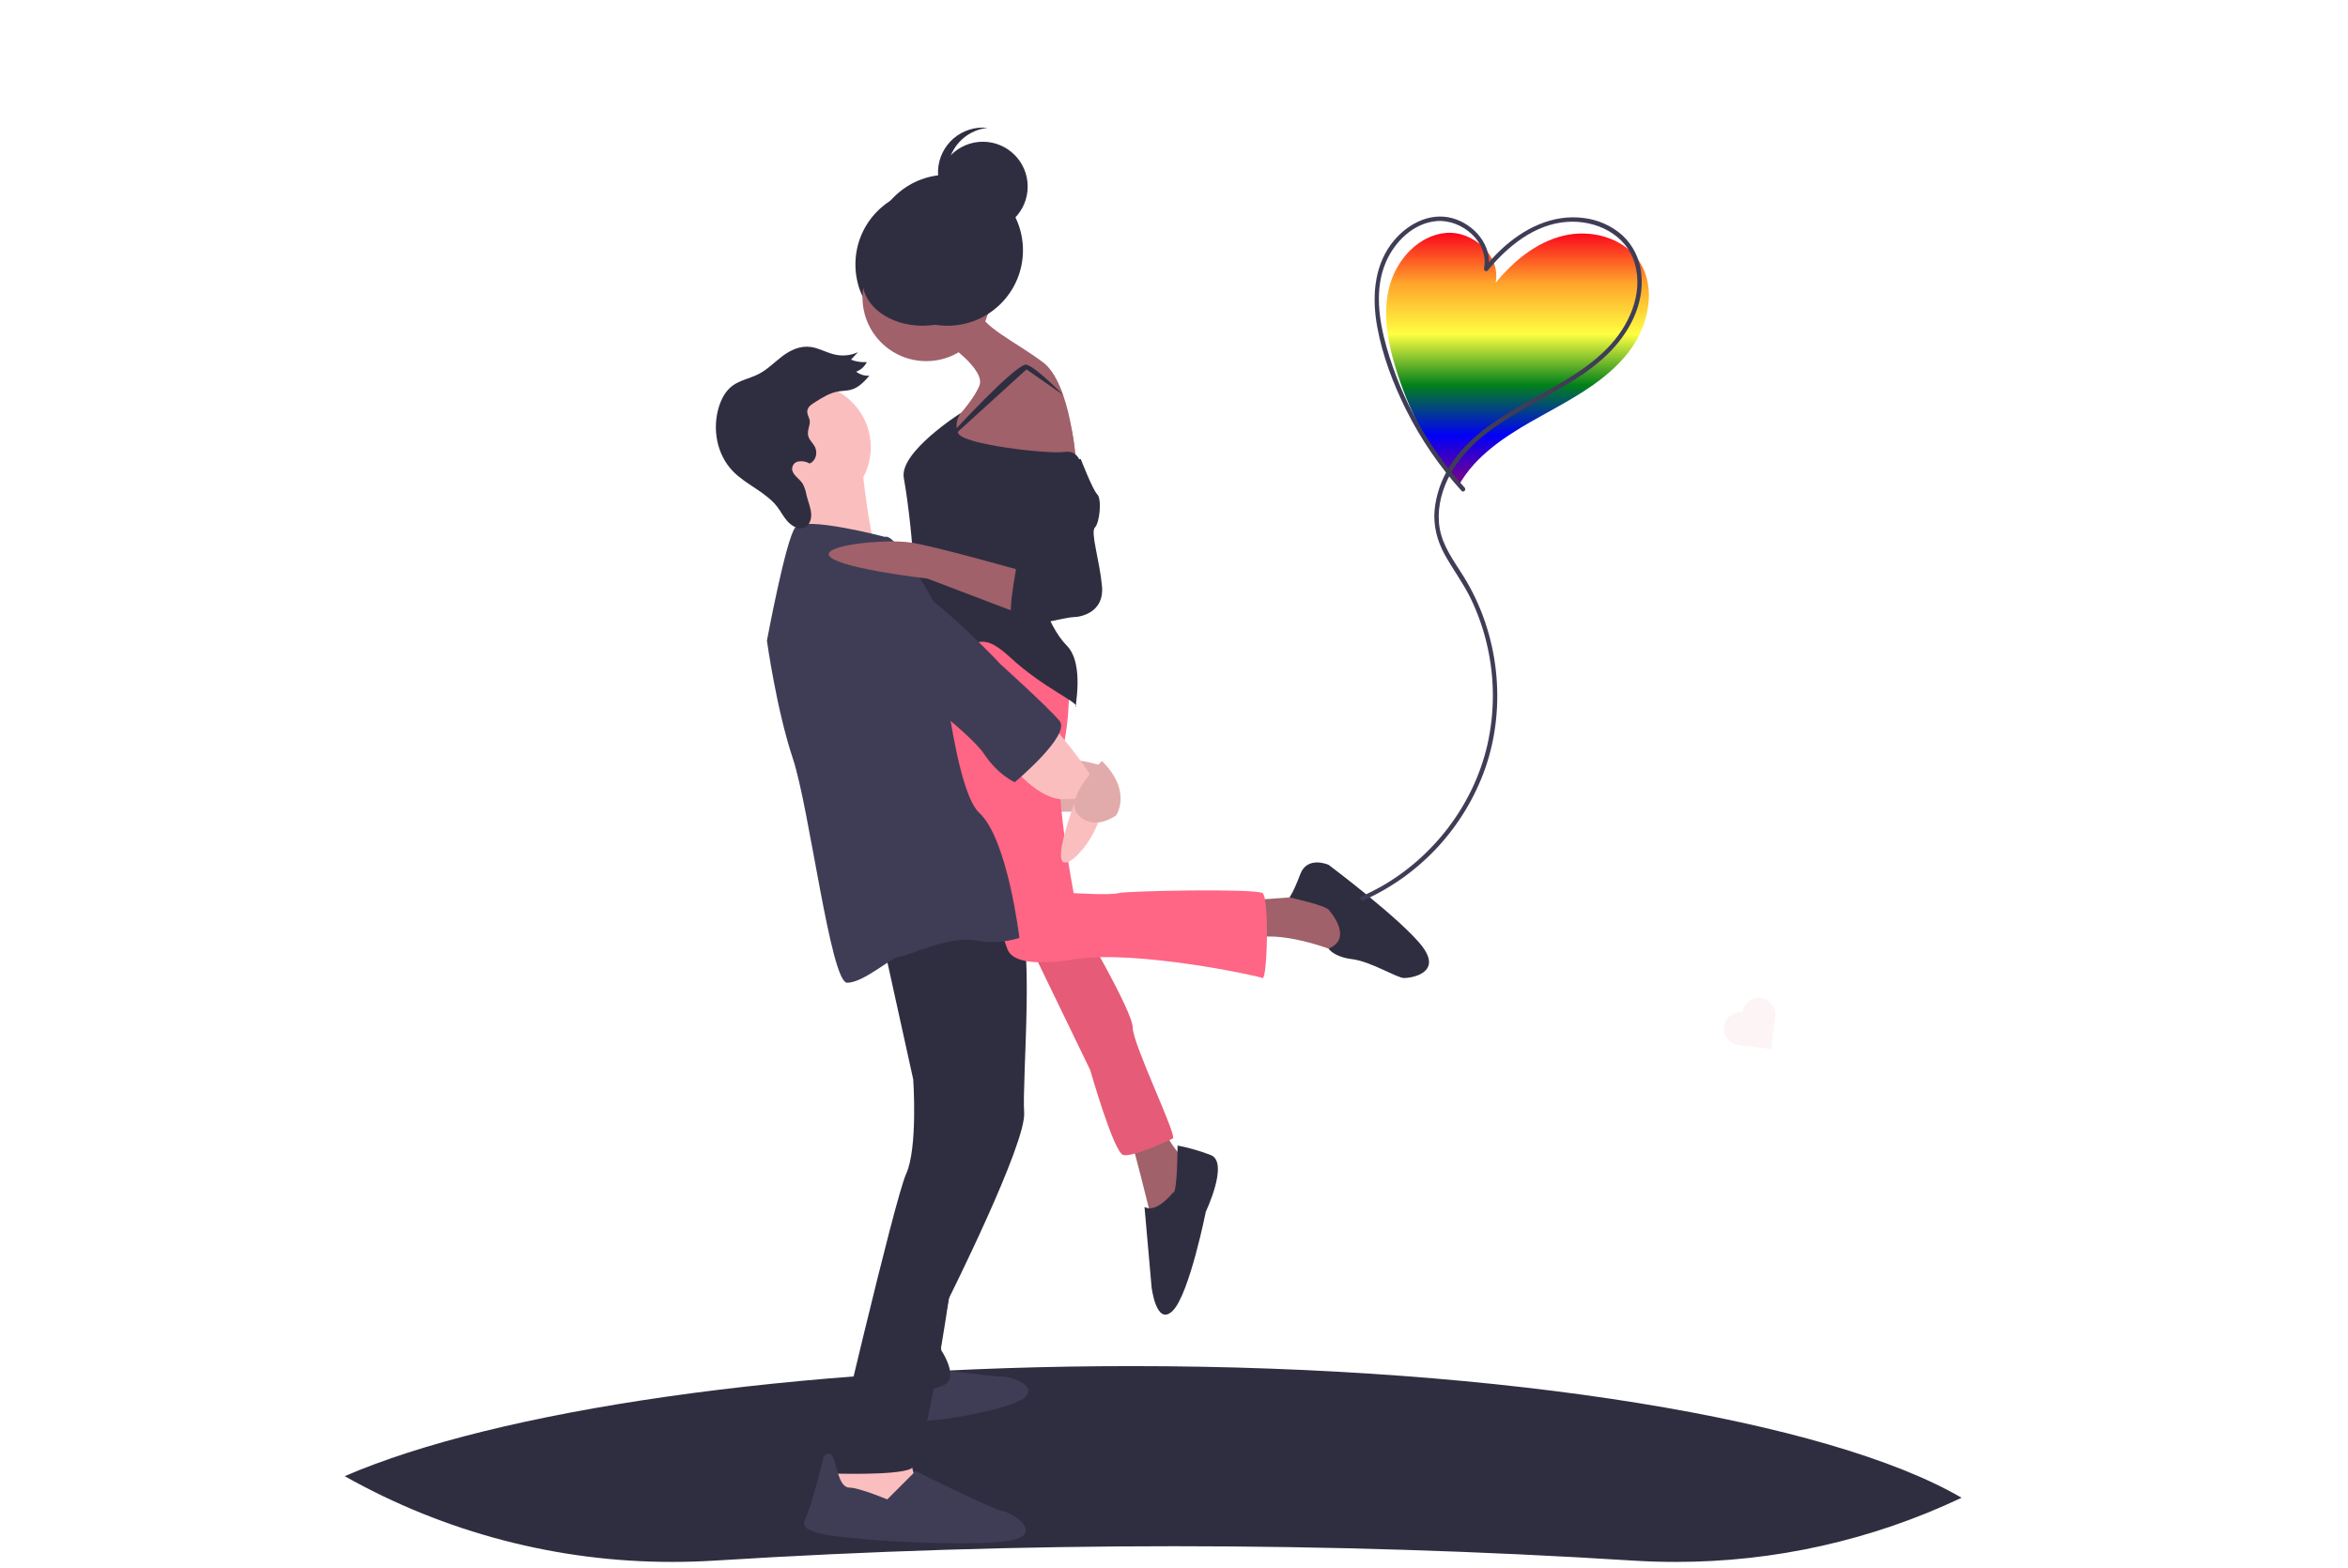 <svg width="542" height="362" viewBox="0 0 542 362" fill="none" xmlns="http://www.w3.org/2000/svg">
<path d="M452.8 345.834C432.159 355.62 409.596 360.681 386.753 360.65C383.468 360.65 380.207 360.549 376.969 360.345C306.391 355.922 235.606 355.922 165.028 360.345C161.793 360.547 158.531 360.648 155.245 360.65C128.734 360.689 102.666 353.868 79.572 340.85C114.505 325.718 182.737 315.439 261.194 315.439C347.99 315.439 422.274 328.016 452.8 345.834Z" fill="#2F2E41"/>
<path d="M253.568 180.347H239.95V187.429H253.568V180.347Z" fill="#FBBEBE"/>
<path opacity="0.1" d="M253.568 180.347H239.95V187.429H253.568V180.347Z" fill="black"/>
<path d="M214.892 78.484C224.519 78.484 232.324 70.68 232.324 61.053C232.324 51.426 224.519 43.621 214.892 43.621C205.265 43.621 197.461 51.426 197.461 61.053C197.461 70.68 205.265 78.484 214.892 78.484Z" fill="#2F2E41"/>
<path d="M254.385 176.806C254.385 176.806 248.938 175.172 247.848 175.717C246.759 176.262 251.661 180.62 251.661 180.62L254.385 176.806Z" fill="#FBBEBE"/>
<path opacity="0.1" d="M254.385 176.806C254.385 176.806 248.938 175.172 247.848 175.717C246.759 176.262 251.661 180.62 251.661 180.62L254.385 176.806Z" fill="black"/>
<path d="M216.799 316.255C216.799 316.255 229.327 317.89 231.506 317.89C233.685 317.89 239.677 320.069 236.409 322.793C233.141 325.517 212.441 329.33 209.718 327.696C206.994 326.061 203.181 321.158 205.904 320.614C208.628 320.069 216.799 316.255 216.799 316.255Z" fill="#3F3D56"/>
<path d="M194.465 336.41L190.107 344.036L195.555 346.76L205.904 348.938L211.352 341.857L209.173 333.686L194.465 336.41Z" fill="#FBBEBE"/>
<path d="M223.336 280.304C223.336 280.304 216.254 310.264 217.344 311.898C218.433 313.532 220.612 317.89 218.433 319.525C216.254 321.159 207.539 321.703 207.539 321.703L210.262 305.906L214.075 286.841L223.336 280.304Z" fill="#2F2E41"/>
<path d="M203.726 217.116L210.807 249.255C210.807 249.255 211.896 265.052 209.173 271.044C206.449 277.036 191.742 340.224 191.742 340.224C191.742 340.224 206.994 340.768 210.262 339.134C213.531 337.5 219.043 299.77 219.043 299.77C219.043 299.77 236.954 263.962 236.409 256.881C235.864 249.799 239.115 213.827 234.494 211.114C229.872 208.4 203.726 217.116 203.726 217.116Z" fill="#2F2E41"/>
<path d="M204.815 346.215L211.352 339.678C211.352 339.678 228.783 348.394 231.506 348.939C234.23 349.484 240.222 353.842 234.23 355.476C228.238 357.11 205.904 356.021 200.457 355.476C195.01 354.931 184.115 354.386 185.75 351.118C187.384 347.849 190.107 336.41 190.107 336.41C190.107 336.41 191.613 334.328 192.494 337.004C193.376 339.678 193.921 343.492 196.099 343.492C198.278 343.492 204.815 346.215 204.815 346.215Z" fill="#3F3D56"/>
<path d="M288.702 207.856L303.955 206.766L314.305 212.213L313.215 218.75L308.857 219.84C308.857 219.84 296.873 214.937 289.792 216.571C282.71 218.205 288.702 207.856 288.702 207.856Z" fill="#A0616A"/>
<path d="M306.678 210.035C306.678 210.035 312.67 216.589 306.678 219.031C306.678 219.031 307.768 220.929 312.125 221.474C316.483 222.019 322.475 225.832 324.109 225.832C325.743 225.832 332.825 224.742 328.467 218.75C324.109 212.758 306.678 199.685 306.678 199.685C306.678 199.685 301.776 197.506 300.142 201.864C298.507 206.221 297.645 207.217 297.645 207.217C297.645 207.217 305.589 208.945 306.678 210.035Z" fill="#2F2E41"/>
<path d="M260.922 262.328C260.922 262.328 265.824 280.849 265.824 281.938C265.824 283.028 272.361 277.58 272.361 277.58L273.45 267.775C273.45 267.775 269.092 263.418 269.092 260.694C269.092 257.97 260.922 262.328 260.922 262.328Z" fill="#A0616A"/>
<path d="M270.726 275.401C270.726 275.401 266.913 280.304 264.19 278.67L265.824 297.19C265.824 297.19 266.913 306.451 270.726 302.638C274.54 298.824 278.353 279.759 278.353 279.759C278.353 279.759 283.8 268.32 279.442 266.686C276.968 265.738 274.416 265.009 271.816 264.507C271.816 264.507 271.816 275.946 270.726 275.401Z" fill="#2F2E41"/>
<path d="M235.319 213.303L251.661 247.076C251.661 247.076 257.108 266.141 259.287 266.686C261.466 267.23 269.637 263.417 270.726 262.873C271.816 262.328 261.466 241.084 261.466 237.271C261.466 233.458 248.937 212.213 248.937 212.213L235.319 213.303Z" fill="#FF6584"/>
<path opacity="0.1" d="M235.319 213.303L251.661 247.076C251.661 247.076 257.108 266.141 259.287 266.686C261.466 267.23 269.637 263.417 270.726 262.873C271.816 262.328 261.466 241.084 261.466 237.271C261.466 233.458 248.937 212.213 248.937 212.213L235.319 213.303Z" fill="black"/>
<path d="M246.759 154.473C246.759 154.473 247.303 165.912 245.125 173.538C242.946 181.164 247.848 206.222 247.848 206.222C247.848 206.222 256.019 206.766 258.198 206.222C260.377 205.677 289.792 205.132 291.426 206.222C293.06 207.311 292.515 226.376 291.426 225.832C290.337 225.287 262.011 219.295 248.393 221.474C234.775 223.653 233.141 220.384 232.596 219.295C232.051 218.205 222.791 188.79 222.791 188.79L219.523 174.628L215.165 159.375L217.888 144.668L246.759 154.473Z" fill="#FF6584"/>
<path d="M213.803 83.386C221.925 83.386 228.511 76.802 228.511 68.679C228.511 60.556 221.925 53.971 213.803 53.971C205.68 53.971 199.095 60.556 199.095 68.679C199.095 76.802 205.68 83.386 213.803 83.386Z" fill="#A0616A"/>
<path d="M186.294 117.976C194.417 117.976 201.002 111.392 201.002 103.269C201.002 95.147 194.417 88.561 186.294 88.561C178.171 88.561 171.587 95.147 171.587 103.269C171.587 111.392 178.171 117.976 186.294 117.976Z" fill="#FBBEBE"/>
<path d="M217.888 78.756C217.888 78.756 227.693 85.293 226.059 89.106C224.425 92.919 220.067 97.277 220.067 97.277L219.523 103.269L227.693 105.992L248.393 107.082C248.393 107.082 247.303 88.561 240.767 83.659C234.23 78.756 226.604 75.488 225.514 71.13C224.425 66.772 217.888 78.756 217.888 78.756Z" fill="#A0616A"/>
<path d="M244.915 92.192C241.35 85.532 231.321 86.342 229.242 93.604C228.969 94.484 228.885 95.41 228.993 96.325C229.101 97.239 229.401 98.12 229.872 98.911C233.685 105.448 236.409 110.35 236.409 110.35L248.393 109.261C248.393 109.261 248.628 99.129 244.915 92.192Z" fill="#A0616A"/>
<path d="M221.857 95.323C221.857 95.323 207.539 104.358 208.628 110.35C209.717 116.342 210.807 126.692 210.807 130.505C210.807 134.318 214.62 146.302 220.067 148.481C225.514 150.66 225.514 144.668 233.141 151.749C240.767 158.831 248.938 162.099 248.393 163.188C247.848 164.278 250.572 153.383 246.214 149.026C241.856 144.668 236.954 132.139 241.311 126.692C245.669 121.245 249.482 107.082 249.482 107.082C249.482 107.082 248.938 103.813 245.669 104.358C242.401 104.903 222.246 102.724 221.157 100C220.839 99.231 220.736 98.389 220.86 97.565C220.983 96.741 221.328 95.967 221.857 95.323Z" fill="#2F2E41"/>
<path d="M219.825 99.943C219.825 99.943 234.775 83.659 236.954 84.203C239.133 84.748 245.407 91.194 245.407 91.194L236.954 85.293L219.825 100.861V99.943Z" fill="#2F2E41"/>
<path d="M198.823 105.992C198.823 105.992 200.869 128.024 203.659 130.082C206.449 132.139 182.481 131.594 182.481 131.594C182.481 131.594 187.929 114.708 184.66 112.529C181.392 110.35 198.823 105.992 198.823 105.992Z" fill="#FBBEBE"/>
<path d="M204.27 123.968C204.27 123.968 185.75 119.066 183.571 121.789C181.392 124.513 177.034 147.936 177.034 147.936C177.034 147.936 179.213 163.733 183.026 175.172C186.839 186.612 191.742 226.921 195.555 226.921C199.368 226.921 205.904 220.929 207.539 220.929C209.173 220.929 218.978 216.027 224.97 217.116C228.411 217.793 231.967 217.606 235.319 216.571C235.319 216.571 232.596 193.693 226.059 187.701C219.523 181.709 216.254 140.31 216.254 140.31C216.254 140.31 206.994 122.879 204.27 123.968Z" fill="#3F3D56"/>
<path d="M232.596 175.717C232.596 175.717 238.789 184.124 244.953 184.551L248.393 184.433C248.393 184.433 242.946 198.595 245.669 199.14C248.393 199.685 256.564 188.791 253.84 182.799C251.116 176.807 242.946 167.546 242.946 167.546L232.596 175.717Z" fill="#FBBEBE"/>
<path d="M254.385 175.717C254.385 175.717 245.124 184.433 248.938 188.246C252.751 192.059 257.653 188.246 257.653 188.246C257.653 188.246 261.466 182.798 254.385 175.717Z" fill="#FBBEBE"/>
<path opacity="0.1" d="M254.385 175.717C254.385 175.717 245.124 184.433 248.938 188.246C252.751 192.059 257.653 188.246 257.653 188.246C257.653 188.246 261.466 182.798 254.385 175.717Z" fill="black"/>
<path d="M218.705 75.215C228.332 75.215 236.137 67.411 236.137 57.784C236.137 48.157 228.332 40.353 218.705 40.353C209.079 40.353 201.274 48.157 201.274 57.784C201.274 67.411 209.079 75.215 218.705 75.215Z" fill="#2F2E41"/>
<path d="M226.876 53.427C232.592 53.427 237.226 48.793 237.226 43.077C237.226 37.361 232.592 32.727 226.876 32.727C221.16 32.727 216.527 37.361 216.527 43.077C216.527 48.793 221.16 53.427 226.876 53.427Z" fill="#2F2E41"/>
<path d="M218.705 39.809C218.705 37.252 219.652 34.787 221.362 32.886C223.071 30.986 225.424 29.786 227.966 29.517C227.604 29.479 227.24 29.459 226.876 29.459C225.47 29.458 224.079 29.743 222.788 30.298C221.496 30.852 220.331 31.664 219.363 32.683C218.395 33.703 217.645 34.909 217.159 36.227C216.673 37.546 216.46 38.95 216.534 40.354C216.608 41.758 216.968 43.132 217.59 44.392C218.212 45.652 219.085 46.772 220.155 47.684C221.224 48.596 222.469 49.281 223.812 49.696C225.154 50.111 226.568 50.249 227.966 50.1C225.424 49.831 223.071 48.631 221.362 46.73C219.652 44.83 218.705 42.365 218.705 39.809Z" fill="#2F2E41"/>
<path d="M212.986 75.215C220.657 75.215 226.876 70.582 226.876 64.866C226.876 59.15 220.657 54.516 212.986 54.516C205.314 54.516 199.095 59.15 199.095 64.866C199.095 70.582 205.314 75.215 212.986 75.215Z" fill="#2F2E41"/>
<path d="M186.908 97.808C186.717 98.831 186.263 99.858 186.646 100.911C186.93 101.691 187.622 102.309 188.037 103.049C188.873 104.536 188.319 106.44 186.881 107.022C186.072 106.555 185.123 106.395 184.205 106.57C183.788 106.664 183.419 106.908 183.17 107.256C182.921 107.605 182.809 108.033 182.856 108.459C183.047 109.716 184.513 110.522 185.259 111.644C185.717 112.485 186.025 113.399 186.17 114.345C186.537 115.815 187.182 117.273 187.257 118.742C187.332 120.212 186.617 121.765 185.159 121.975C183.933 122.152 182.615 121.321 181.728 120.312C180.841 119.304 180.243 118.107 179.431 117.045C176.792 113.594 172.28 111.985 169.226 108.854C165.312 104.841 164.483 98.897 165.883 94.158C166.471 92.168 167.444 90.266 169.097 89.052C170.833 87.778 173.15 87.37 175.094 86.379C177.172 85.32 178.766 83.625 180.604 82.242C182.442 80.858 184.719 79.749 187.228 80.122C188.977 80.382 190.637 81.335 192.373 81.784C194.261 82.3 196.27 82.135 198.047 81.316L196.434 83.047C197.595 83.508 198.845 83.697 200.091 83.602C199.589 84.629 198.71 85.424 197.636 85.819C198.505 86.498 199.596 86.827 200.695 86.741C199.498 88.109 198.212 89.532 196.367 90.008C195.463 90.242 194.479 90.231 193.546 90.383C191.558 90.708 189.884 91.758 188.26 92.788C187.408 93.329 186.336 93.942 186.342 95.065C186.347 96 187.103 96.763 186.908 97.808Z" fill="#2F2E41"/>
<path d="M193.376 129.415C193.376 129.415 188.473 147.391 197.189 151.204C205.904 155.017 223.88 169.18 227.149 174.083C230.417 178.985 234.23 180.62 234.23 180.62C234.23 180.62 247.303 169.725 244.58 166.457C241.856 163.188 230.962 153.383 230.962 153.383C230.962 153.383 203.181 123.423 193.376 129.415Z" fill="#3F3D56"/>
<path d="M236.409 131.96C236.409 131.96 216.396 126.24 210.333 125.287C204.27 124.334 188.473 125.968 191.742 128.692C195.01 131.416 214.075 133.594 214.075 133.594L236.954 142.31L236.409 131.96Z" fill="#A0616A"/>
<path d="M236.409 107.627C236.409 107.627 238.043 118.521 238.043 122.334C238.043 126.147 240.767 129.416 238.588 129.416C236.409 129.416 234.775 127.237 234.775 129.416C234.775 131.594 231.507 144.668 234.775 144.668C238.043 144.668 246.214 142.489 247.848 142.489C249.482 142.489 254.929 141.399 254.385 135.407C253.84 129.416 251.661 122.879 252.751 121.789C253.84 120.7 254.385 115.253 253.295 114.163C252.206 113.074 249.482 105.992 249.482 105.992L236.409 107.627Z" fill="#2F2E41"/>
<g opacity="0.3">
<path opacity="0.3" d="M402.206 233.757C401.709 233.697 401.204 233.735 400.721 233.871C400.238 234.006 399.787 234.235 399.392 234.545C398.998 234.854 398.669 235.239 398.423 235.676C398.178 236.113 398.02 236.594 397.96 237.092C397.901 237.589 397.94 238.094 398.075 238.577C398.21 239.06 398.439 239.511 398.749 239.906C399.058 240.299 399.443 240.629 399.88 240.875C400.317 241.12 400.798 241.278 401.296 241.338L408.876 242.248L409.787 234.667C409.908 233.661 409.624 232.649 408.998 231.853C408.373 231.057 407.457 230.542 406.452 230.421C405.446 230.3 404.434 230.584 403.638 231.21C402.842 231.835 402.327 232.751 402.206 233.757Z" fill="#E78F8E"/>
</g>
<path d="M358.272 94.648C364.713 91.078 371.257 87.252 375.809 81.462C380.563 75.415 382.592 66.371 378.186 60.065C374.486 54.769 367.116 52.907 360.839 54.437C354.562 55.968 349.307 60.329 345.225 65.338C346.561 59.181 340.068 53.237 333.792 53.782C327.516 54.327 322.481 59.813 320.805 65.885C319.129 71.958 320.219 78.457 322.018 84.494C325.045 94.618 329.993 104.064 336.591 112.317C337.603 110.484 338.826 108.775 340.235 107.226C345.189 101.777 351.83 98.219 358.272 94.648Z" fill="url(#paint0_linear)"/>
<path d="M338.1 112.61C329.669 103.315 323.495 92.203 320.056 80.135C318.288 73.866 317.253 66.739 319.902 60.554C321.951 55.77 326.317 51.442 331.73 51.042C337.442 50.619 343.784 55.908 342.56 61.957C342.469 62.409 343.064 62.886 343.416 62.456C347.988 56.875 354.273 51.734 361.763 51.23C368.434 50.781 375.442 54.115 377.385 60.892C379.409 67.95 375.917 75.418 371.027 80.409C365.602 85.946 358.54 89.4 351.875 93.171C345.317 96.881 338.646 101.165 334.613 107.724C332.696 110.757 331.512 114.195 331.153 117.765C330.837 121.45 331.758 124.934 333.542 128.148C335.437 131.561 337.781 134.672 339.492 138.197C341.175 141.68 342.455 145.344 343.307 149.117C345.029 156.638 345.04 164.45 343.34 171.976C340.196 185.693 331.021 197.765 318.811 204.71C317.336 205.547 315.819 206.31 314.267 206.995C313.666 207.261 314.186 208.143 314.784 207.879C321.252 204.976 327.066 200.796 331.878 195.59C336.689 190.383 340.399 184.258 342.784 177.581C347.949 162.917 345.969 146.02 337.705 132.874C335.542 129.434 333.044 126.097 332.332 121.998C331.679 118.242 332.483 114.324 334.069 110.897C337.465 103.559 344.198 98.789 350.998 94.852C357.796 90.916 365.058 87.507 370.82 82.048C375.948 77.188 379.732 70.254 378.844 62.989C378.477 59.67 376.932 56.592 374.488 54.315C372.025 52.148 368.969 50.77 365.715 50.357C358.454 49.334 351.649 52.778 346.474 57.648C345.127 58.926 343.863 60.29 342.692 61.731L343.548 62.23C344.652 56.77 340.312 51.754 335.23 50.373C329.704 48.871 324.225 52.102 321.041 56.482C317.063 61.953 316.738 68.969 317.901 75.42C319.107 82.112 321.604 88.663 324.637 94.73C328.018 101.481 332.304 107.74 337.375 113.334C337.819 113.824 338.541 113.098 338.099 112.61L338.1 112.61Z" fill="#3F3D56"/>
<defs>
<linearGradient id="paint0_linear" x1="350.299" y1="112.317" x2="350.299" y2="53.747" gradientUnits="userSpaceOnUse">
<stop stop-color="#86007F"/>
<stop offset="0.2" stop-color="#0200F7"/>
<stop offset="0.4" stop-color="#02811A"/>
<stop offset="0.6" stop-color="#FEFF42"/>
<stop offset="0.8" stop-color="#FFA42B"/>
<stop offset="1" stop-color="#FA061C"/>
</linearGradient>
</defs>
</svg>
